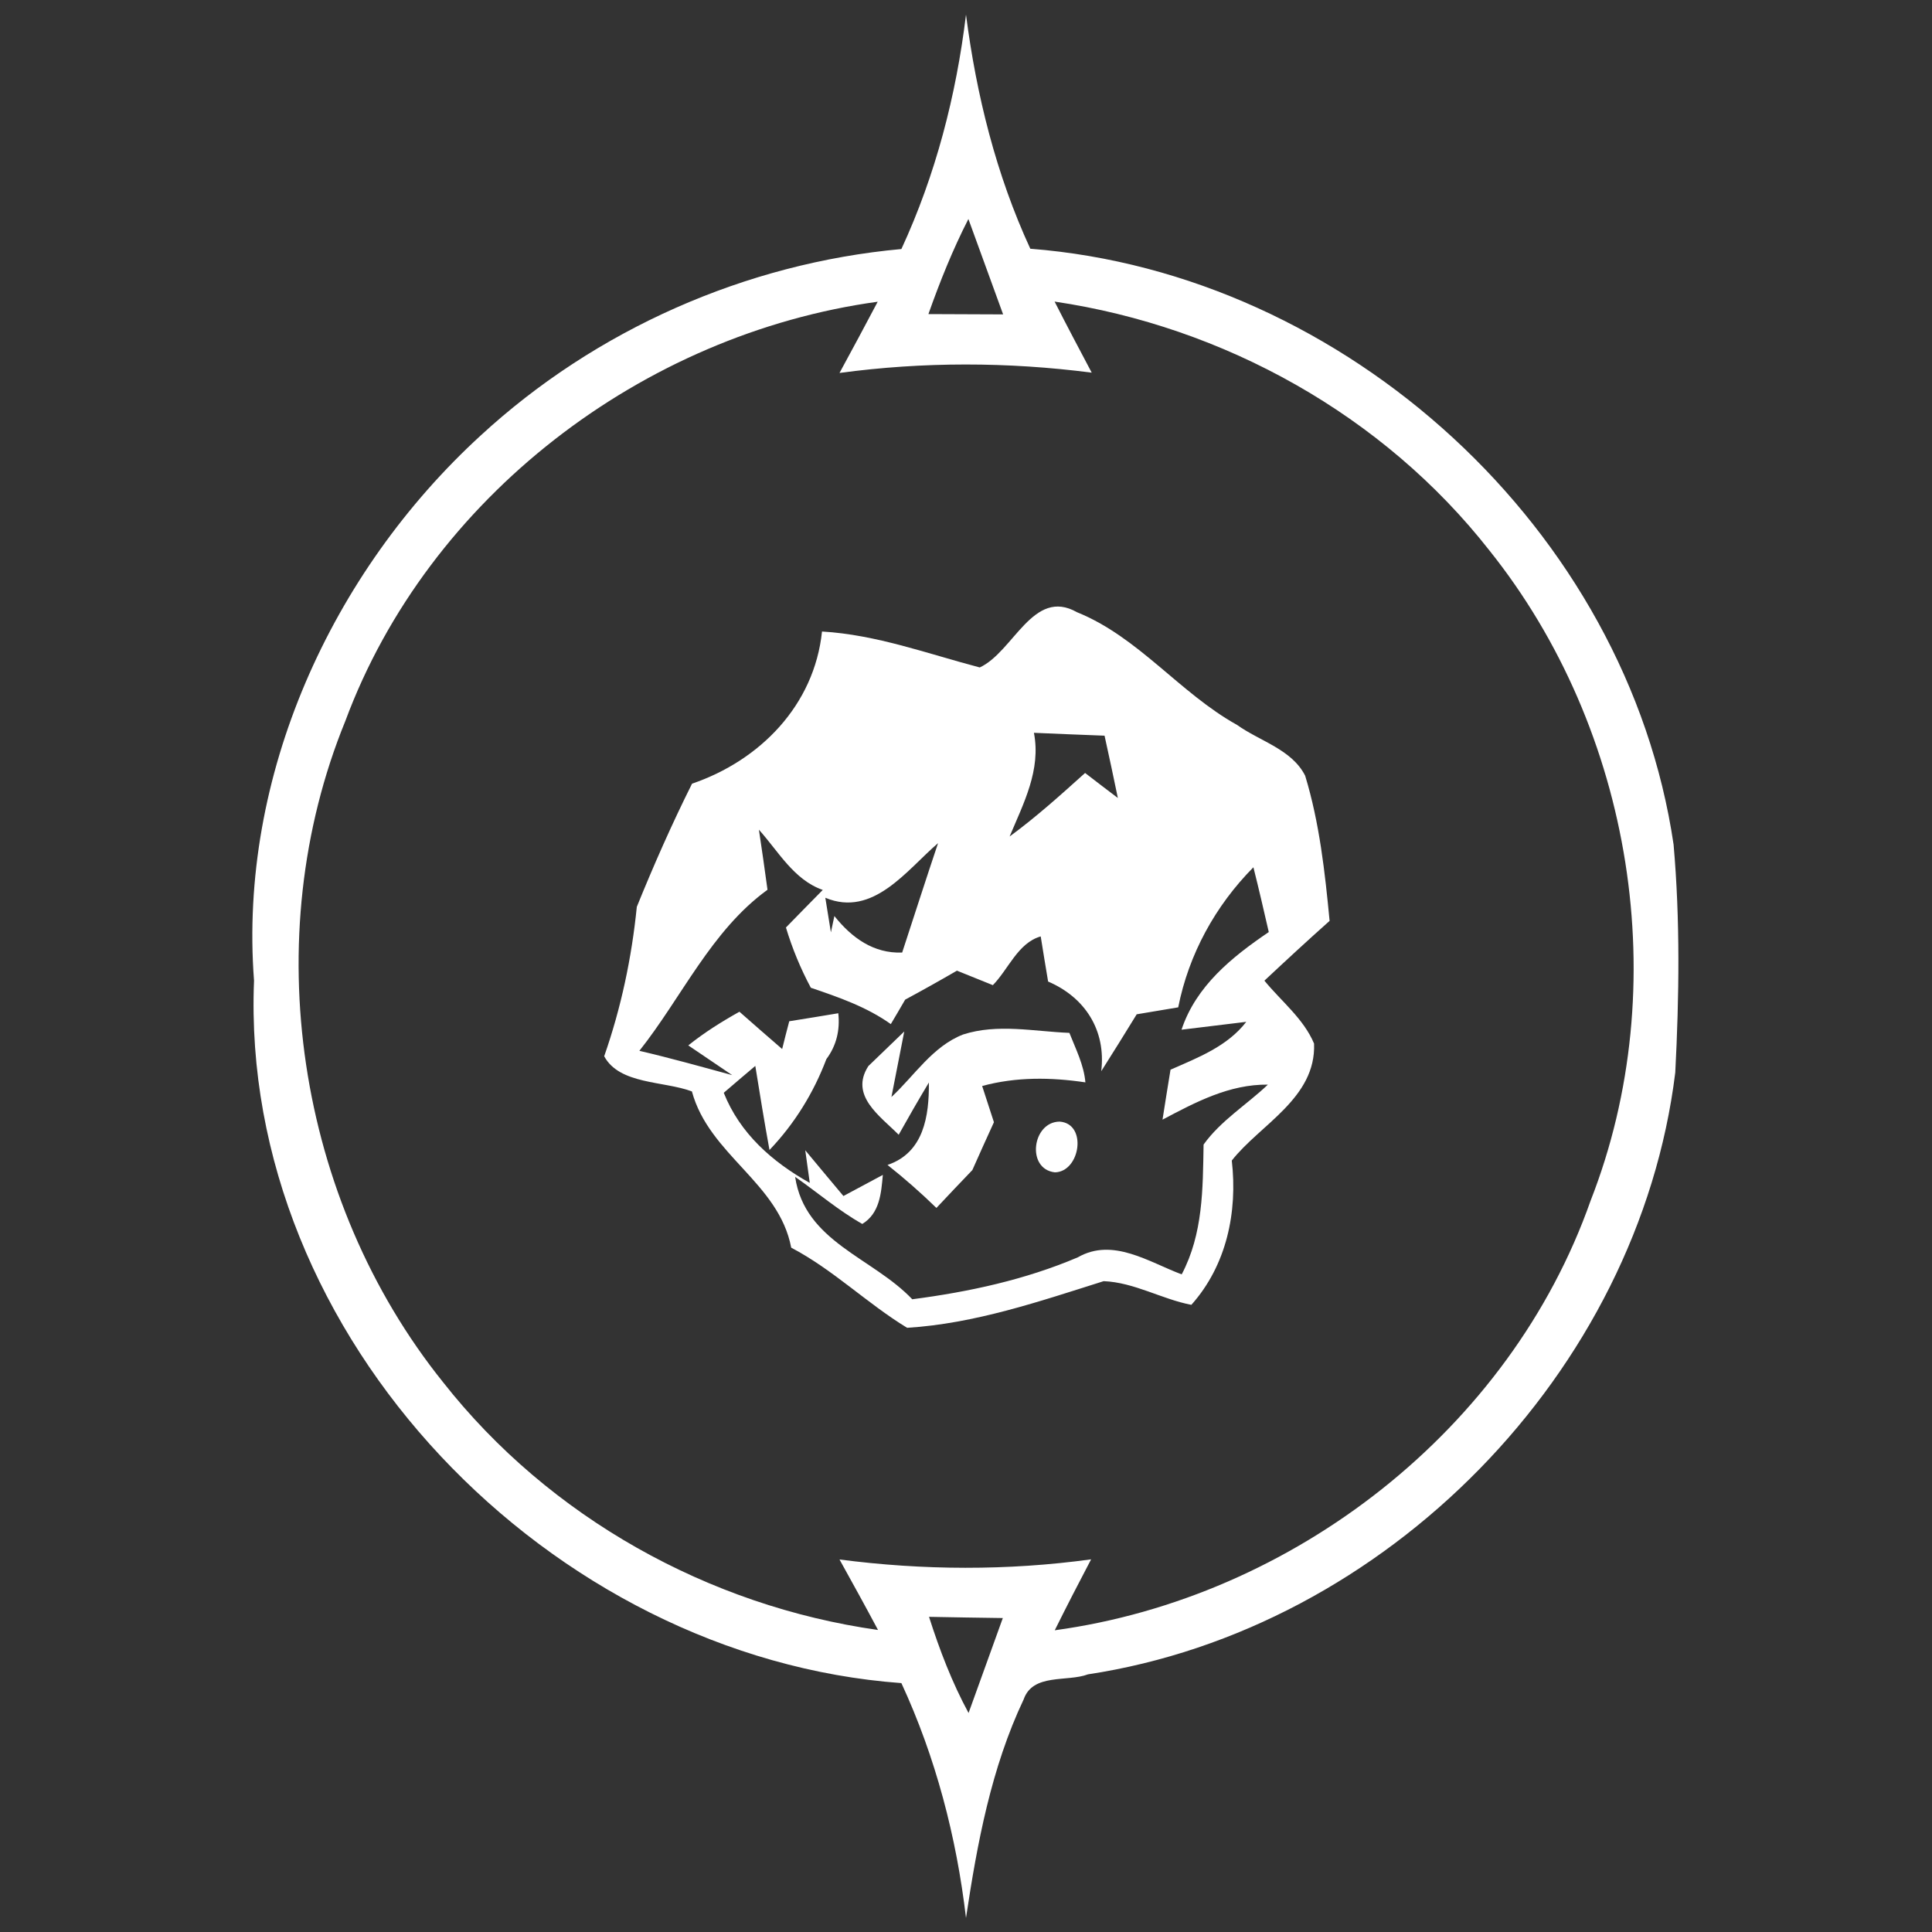 <svg width="70" height="70" viewBox="0 0 70 70" fill="none" xmlns="http://www.w3.org/2000/svg">
<rect x="0" y="0" width="70" height="70" fill="#333333" stroke="none"/>
<path d="M32.659 9.023C33.901 6.338 34.645 3.456 35 0.53C35.377 3.451 36.094 6.333 37.33 9.012C48.781 9.904 58.959 19.201 60.637 30.598C60.878 33.343 60.84 36.11 60.698 38.861C59.363 49.722 50.225 59.024 39.419 60.665C38.664 60.949 37.423 60.616 37.089 61.573C35.913 64.055 35.405 66.79 35 69.491C34.655 66.555 33.901 63.667 32.659 60.982C19.945 60.052 8.679 48.464 9.204 35.531C8.641 28.12 11.998 20.743 17.418 15.777C21.585 11.938 27.021 9.537 32.659 9.023ZM33.638 11.38C34.541 11.386 35.443 11.386 36.345 11.391C35.924 10.238 35.508 9.084 35.087 7.935C34.519 9.045 34.054 10.205 33.638 11.38ZM12.512 26.124C9.302 33.983 10.752 43.482 16.056 50.083C19.901 54.972 25.67 58.188 31.812 59.057C31.358 58.204 30.887 57.351 30.417 56.503C33.441 56.897 36.509 56.913 39.533 56.498C39.085 57.351 38.642 58.209 38.216 59.068C46.862 57.887 54.715 51.789 57.63 43.504C60.676 35.733 59.161 26.441 53.96 19.939C50.121 15.044 44.346 11.834 38.21 10.927C38.648 11.791 39.102 12.644 39.555 13.502C36.52 13.109 33.447 13.103 30.417 13.513C30.882 12.655 31.347 11.796 31.801 10.932C23.286 12.102 15.52 18.02 12.512 26.124ZM33.66 58.581C34.043 59.779 34.491 60.955 35.093 62.065C35.508 60.916 35.919 59.768 36.334 58.625C35.443 58.614 34.551 58.598 33.66 58.581Z" fill="white"/>
<path d="M35.498 24.183C36.728 23.614 37.428 21.279 39.02 22.181C41.256 23.084 42.738 25.107 44.822 26.266C45.648 26.857 46.801 27.147 47.288 28.104C47.808 29.81 48.005 31.598 48.174 33.365C47.376 34.076 46.594 34.798 45.812 35.531C46.419 36.274 47.233 36.909 47.611 37.811C47.688 39.791 45.648 40.748 44.63 42.049C44.844 43.914 44.444 45.844 43.165 47.277C42.087 47.069 41.092 46.462 39.987 46.419C37.663 47.152 35.323 47.956 32.867 48.109C31.418 47.228 30.188 46.003 28.667 45.205C28.219 42.853 25.692 41.847 25.069 39.544C24.052 39.162 22.444 39.298 21.891 38.27C22.504 36.515 22.887 34.705 23.073 32.856C23.685 31.347 24.347 29.848 25.074 28.394C27.541 27.552 29.504 25.55 29.783 22.881C31.752 22.996 33.605 23.685 35.498 24.183ZM37.461 26.551C37.723 27.902 37.084 29.105 36.58 30.308C37.543 29.602 38.429 28.804 39.315 28.006C39.61 28.235 40.206 28.689 40.502 28.913C40.348 28.159 40.184 27.404 40.02 26.655C39.167 26.622 38.314 26.589 37.461 26.551ZM27.497 30.062C27.606 30.789 27.71 31.511 27.808 32.238C25.769 33.715 24.702 36.138 23.166 38.073C24.292 38.336 25.408 38.648 26.529 38.954C26.13 38.681 25.337 38.145 24.938 37.877C25.517 37.412 26.146 37.018 26.791 36.657C27.305 37.111 27.82 37.559 28.339 38.008C28.399 37.756 28.53 37.253 28.596 37.002C29.187 36.909 29.783 36.81 30.373 36.712C30.439 37.319 30.308 37.882 29.941 38.374C29.477 39.599 28.788 40.715 27.88 41.666C27.694 40.649 27.53 39.638 27.366 38.62C27.081 38.861 26.507 39.348 26.223 39.594C26.808 41.065 27.978 42.098 29.34 42.859L29.176 41.677C29.635 42.235 30.1 42.782 30.559 43.334C30.915 43.143 31.631 42.76 31.987 42.569C31.927 43.23 31.877 43.958 31.243 44.346C30.379 43.859 29.619 43.203 28.809 42.64C29.159 44.997 31.615 45.56 33.053 47.075C35.104 46.807 37.138 46.37 39.052 45.555C40.321 44.827 41.628 45.73 42.815 46.173C43.591 44.702 43.58 43.077 43.608 41.469C44.231 40.6 45.172 40.026 45.938 39.298C44.543 39.282 43.318 39.933 42.12 40.567C42.213 39.966 42.312 39.359 42.41 38.757C43.405 38.319 44.466 37.915 45.155 37.023L42.809 37.308C43.334 35.722 44.641 34.672 45.97 33.77C45.79 32.987 45.609 32.2 45.413 31.423C44.034 32.818 43.072 34.568 42.689 36.498C42.317 36.559 41.562 36.684 41.185 36.75C40.762 37.44 40.334 38.128 39.9 38.812C40.08 37.319 39.304 36.132 37.975 35.563C37.904 35.153 37.773 34.338 37.707 33.928C36.881 34.163 36.537 35.12 35.973 35.694C35.536 35.52 35.104 35.344 34.672 35.169C34.048 35.531 33.425 35.88 32.796 36.219C32.665 36.444 32.408 36.887 32.276 37.105C31.401 36.482 30.39 36.132 29.378 35.788C29.006 35.093 28.705 34.366 28.476 33.605C28.919 33.146 29.367 32.698 29.81 32.244C28.76 31.877 28.202 30.844 27.497 30.062ZM29.903 32.528C29.952 32.84 30.056 33.469 30.105 33.781L30.231 33.19C30.86 33.977 31.648 34.552 32.687 34.513C33.119 33.195 33.545 31.866 33.988 30.548C32.851 31.522 31.637 33.25 29.903 32.528Z" fill="white"/>
<path d="M34.891 37.483C36.143 37.078 37.466 37.373 38.746 37.423C38.976 38.008 39.271 38.582 39.326 39.216C38.073 39.03 36.816 39.014 35.585 39.348L36.012 40.66C35.749 41.234 35.487 41.814 35.23 42.394C34.792 42.848 34.36 43.307 33.928 43.766C33.365 43.217 32.773 42.697 32.156 42.208C33.474 41.765 33.666 40.431 33.655 39.222C33.28 39.847 32.916 40.478 32.561 41.114C31.888 40.436 30.773 39.698 31.462 38.626C31.784 38.314 32.435 37.685 32.763 37.373C32.648 37.969 32.413 39.151 32.298 39.747C33.135 38.97 33.786 37.915 34.891 37.483ZM38.391 40.638C39.408 40.709 39.14 42.459 38.221 42.476C37.176 42.361 37.395 40.649 38.391 40.638Z" fill="white"/>
</svg>
